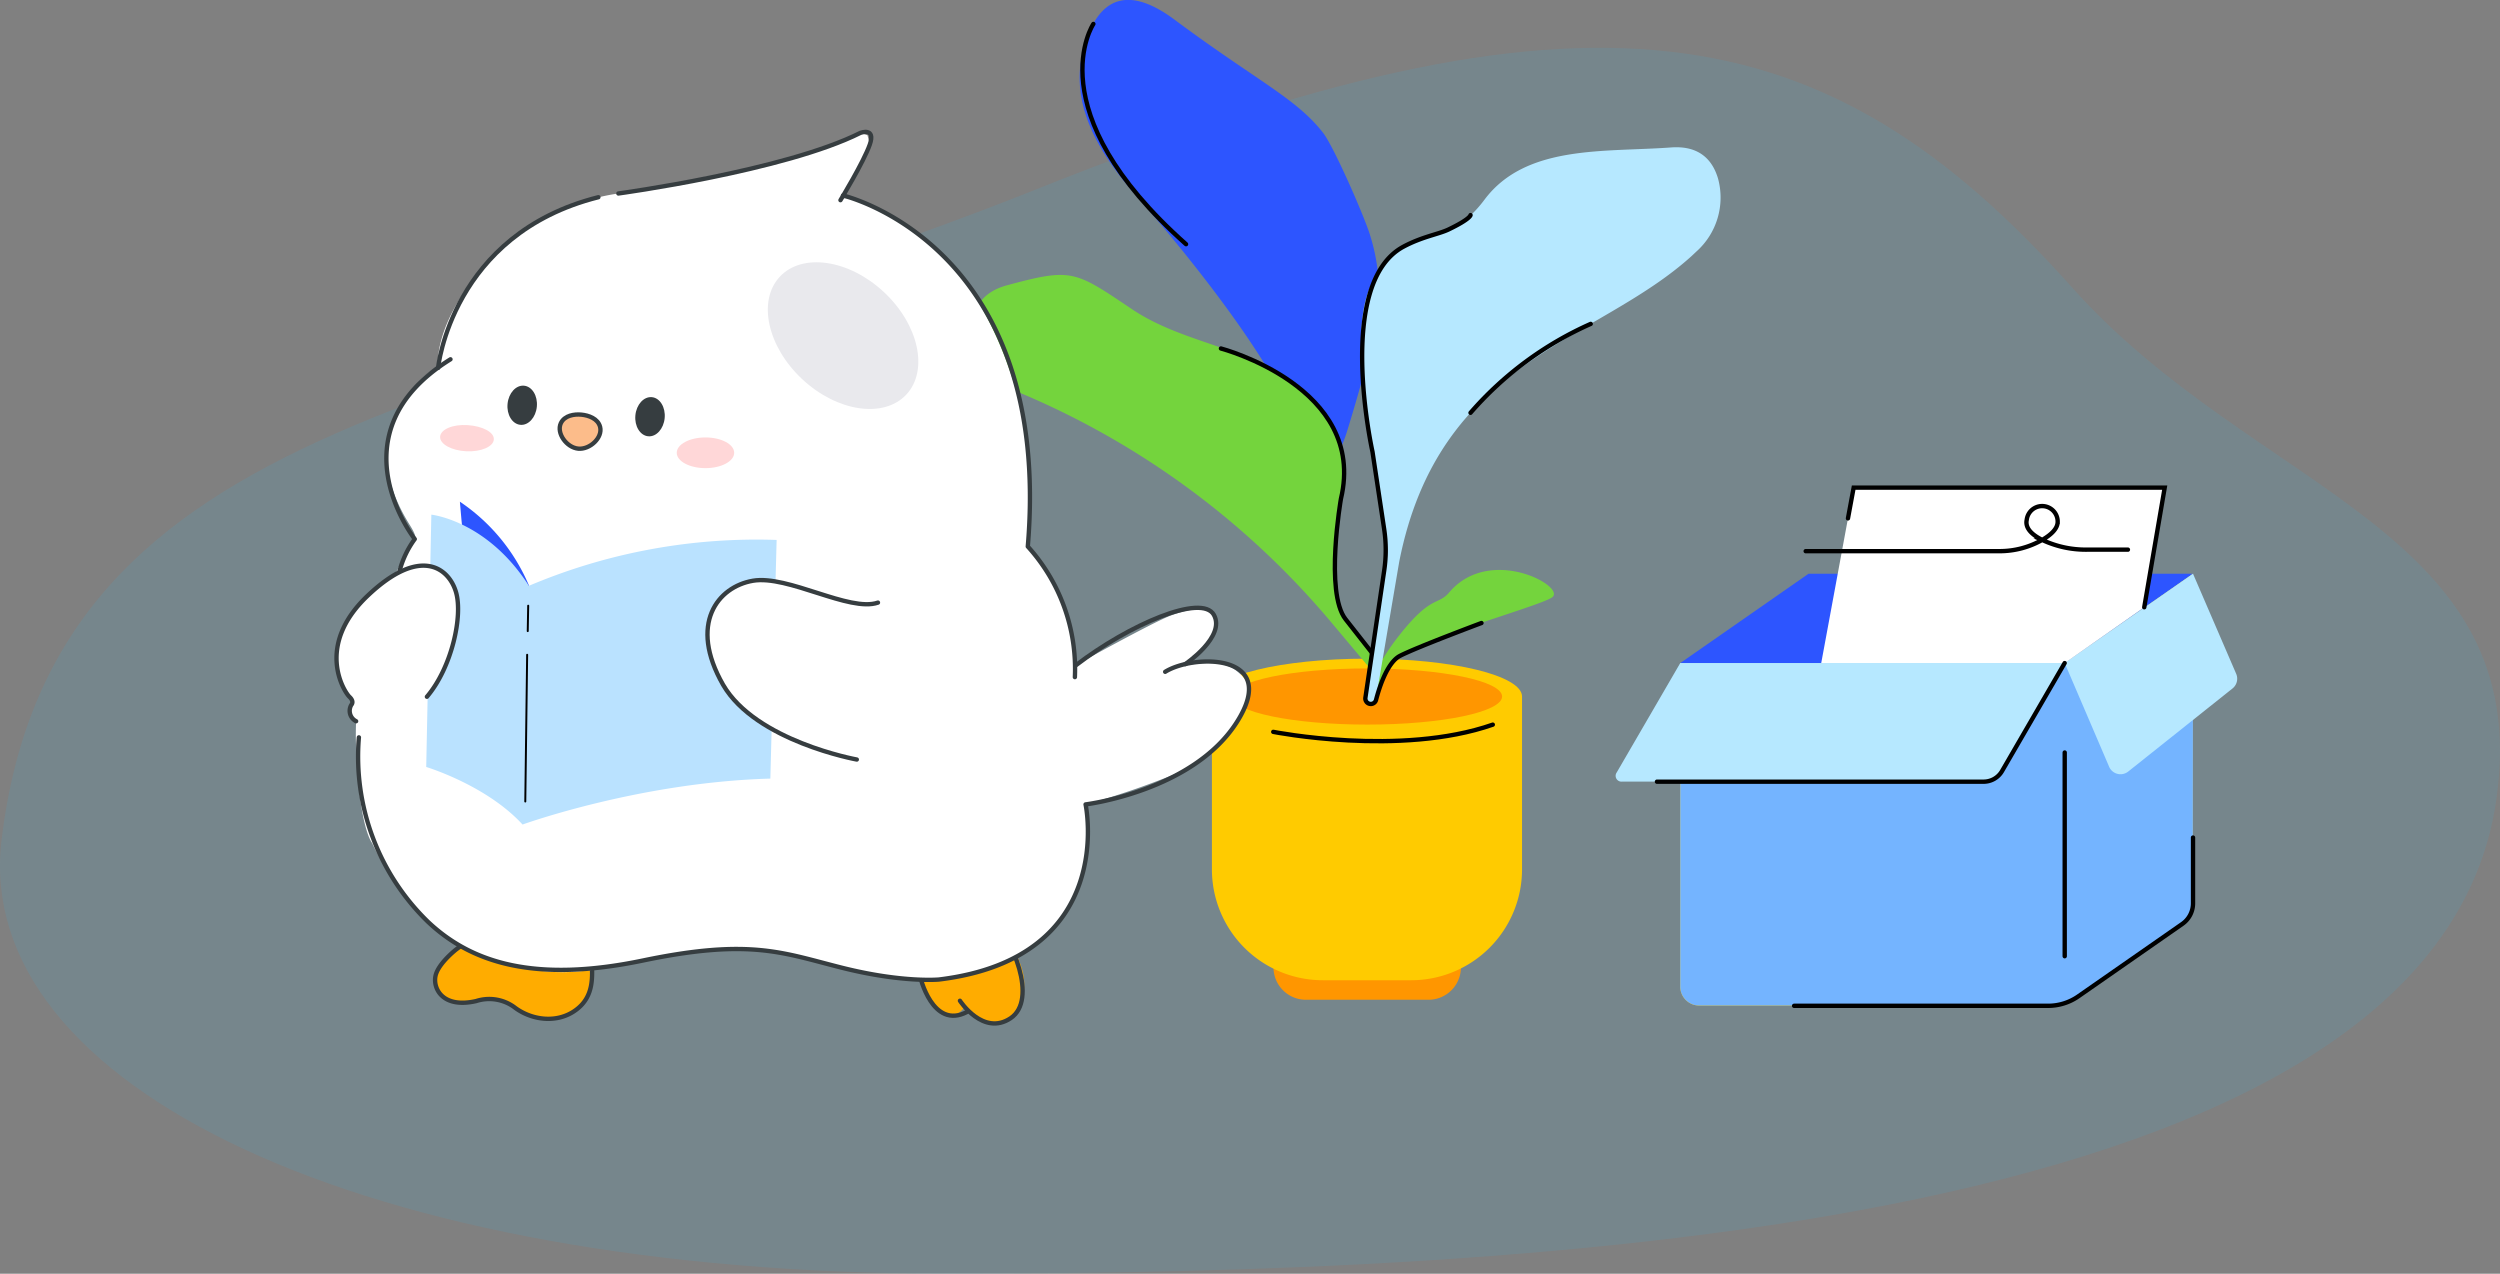 <svg xmlns="http://www.w3.org/2000/svg" viewBox="0 0 430 219.08"><rect x="0" y="0" width="430" height="219.08" fill="#808080" stroke="none"/><defs><style>.cls-1{fill:#21c4ff;opacity:0.1;}.cls-2{fill:#2d55ff;}.cls-3{fill:#ffca00;}.cls-4{fill:#74b4ff;}.cls-5{fill:#b6e8ff;}.cls-21,.cls-6{fill:#fff;}.cls-12,.cls-20,.cls-7{fill:none;}.cls-20,.cls-7{stroke:#000;stroke-miterlimit:10;}.cls-12,.cls-13,.cls-17,.cls-20,.cls-21,.cls-7{stroke-linecap:round;}.cls-12,.cls-13,.cls-17,.cls-21,.cls-7{stroke-width:0.75px;}.cls-8{fill:#ff9600;}.cls-9{fill:#ffcb00;}.cls-10{fill:#74d43d;}.cls-11,.cls-13{fill:#ffac00;}.cls-12,.cls-13,.cls-17,.cls-21{stroke:#363d40;stroke-linejoin:round;}.cls-14{fill:#ffd7d8;}.cls-15{fill:#e9e9ed;}.cls-16{fill:#1c56ff;}.cls-17{fill:#fcbc8a;}.cls-18{fill:#363d40;}.cls-19{fill:#bae2ff;}.cls-20{stroke-width:0.34px;}</style></defs><g id="Layer_2" data-name="Layer 2"><g id="Layer_1-2" data-name="Layer 1"><path class="cls-1" d="M429.35,137.67c-10.78,74.16-165.57,81.41-266.27,81.41S-4.82,186.86.27,144.46C9.2,70.06,84.86,69.92,178.35,32.52,273.75-5.64,314,2,356.43,49.48,387.89,84.72,436.14,91,429.35,137.67Z"/><polygon class="cls-2" points="355.13 114.05 289 114.05 311.07 98.68 377.2 98.68 355.13 114.05"/><path class="cls-3" d="M377.2,98.68l-22.07,15.37H289V169.7a3.24,3.24,0,0,0,3.25,3.25h60a9.07,9.07,0,0,0,5.19-1.63l17.88-12.45a4.32,4.32,0,0,0,1.85-3.54Z"/><path class="cls-4" d="M377.2,98.68l-22.07,15.37H289V169.7a3.24,3.24,0,0,0,3.25,3.25h60a9.07,9.07,0,0,0,5.19-1.63l17.88-12.45a4.32,4.32,0,0,0,1.85-3.54Z"/><path class="cls-5" d="M355.13,114.05H289l-10.93,18.82a1,1,0,0,0,.9,1.57h62.2a3.67,3.67,0,0,0,3.18-1.84Z"/><path class="cls-5" d="M384,118.41a2.14,2.14,0,0,0,.63-2.5L377.2,98.69h0l-22.07,15.36,7.64,17.83a2.13,2.13,0,0,0,3.29.82Z"/><polygon class="cls-6" points="313.25 114.05 318.83 83.87 372.33 83.87 368.81 104.45 355.13 114.05 313.25 114.05"/><polyline class="cls-7" points="368.81 104.45 372.33 83.87 318.83 83.87 317.85 89.16"/><line class="cls-7" x1="355.13" y1="129.43" x2="355.13" y2="164.47"/><path class="cls-7" d="M308.59,173h43.69a9.07,9.07,0,0,0,5.19-1.63l17.88-12.45a4.32,4.32,0,0,0,1.85-3.54V144.06"/><path class="cls-7" d="M285,134.45h56.18a3.67,3.67,0,0,0,3.18-1.84l10.76-18.56"/><path class="cls-7" d="M310.58,94.8h33.28a14.82,14.82,0,0,0,7.51-2c1.39-.82,2.55-1.86,2.55-3.06a2.67,2.67,0,0,0-5.32-.35c-.35,1.56,1.12,2.75,2.88,3.58a17.6,17.6,0,0,0,7.5,1.57H366"/><path class="cls-2" d="M224.51,88.76S236.59,80.94,194.88,33c-6.18-7.11-11-15.48-8.51-24.58,1.88-7,6.15-12.14,15.7-5C216.2,13.92,223,16.94,227.58,22.86c1.87,2.4,7.29,14.82,8.12,17.75A32,32,0,0,1,237,53.4c-.86,6-3.78,15.84-5.28,20.7a24.74,24.74,0,0,1-2,4.73c-1.61,2.88-4.14,8.49-2,12.36"/><path class="cls-7" d="M188.06,4.12S178.1,19,204,42"/><path class="cls-8" d="M219,165.06h32.28a0,0,0,0,1,0,0v1.32a5.58,5.58,0,0,1-5.58,5.58H224.62a5.58,5.58,0,0,1-5.58-5.58v-1.32A0,0,0,0,1,219,165.06Z"/><path class="cls-9" d="M208.44,119.8h53.35a0,0,0,0,1,0,0v29.73a19.07,19.07,0,0,1-19.07,19.07h-15.2a19.07,19.07,0,0,1-19.07-19.07V119.8A0,0,0,0,1,208.44,119.8Z"/><ellipse class="cls-9" cx="235.11" cy="119.8" rx="26.68" ry="6.51"/><ellipse class="cls-8" cx="235.17" cy="119.8" rx="23.19" ry="4.83"/><path class="cls-7" d="M219,125.88s21.81,4.33,37.76-1.24"/><path class="cls-10" d="M175.08,67.41a12.43,12.43,0,0,1-7.7-10.68c-.15-3.21,1.08-6.38,5.86-7.67,11.14-3,11.57-2.53,21.43,4.1s21.94,6.31,31.08,15.64c10.63,10.86,1.3,21.82,4.54,35.74.41,1.74,6.08,7.86,6.91,9.56l-1.57.87-6.57-7.83a141.48,141.48,0,0,0-53-39.31Z"/><path class="cls-10" d="M235.17,120.18s.11-4.09,5.58-11,6.58-5,8.51-7.28c7.07-8.33,20.4-.88,17.65.88s-25.47,7.78-27.73,11.37a30.45,30.45,0,0,0-2.73,6.52Z"/><path class="cls-7" d="M210,59.94s25.2,6.62,20.64,25.86c0,0-2.81,16.1.8,20.71l4.66,5.93"/><path class="cls-5" d="M291.75,43.29a12.44,12.44,0,0,0,3.74-12.62c-.92-3.08-3.13-5.67-8.06-5.31-11.51.85-25-.52-32.11,9s-12.72,2.77-19.19,14.12c-5.16,9,1,31.93,2.52,46.14.19,1.78-3.71,24.39-3.94,26.26l1.78.31,4.17-24.53C247.52,61.72,274.48,59,291,44Z"/><path class="cls-7" d="M252.93,37s0,.66-3.82,2.49c-1.68.8-4.49,1.21-7.72,2.94-11.81,6.33-5.32,35.28-5.32,35.28l2,13.26a24.14,24.14,0,0,1,0,7.25L234.85,120a.94.94,0,0,0,.77,1.07h0a.93.93,0,0,0,1.06-.69c.49-1.89,1.86-6.41,4.13-7.58,2.9-1.49,14-5.64,14-5.64"/><path class="cls-7" d="M252.93,71A59.24,59.24,0,0,1,273.6,55.71"/><path class="cls-11" d="M157.3,165.94s3.64,13.35,8.66,7.27c0,0,6.75,7,9.84-1.63S162.28,150,162.28,150Z"/><path class="cls-12" d="M158.25,167.93s2.11,9.25,8.07,6.13"/><path class="cls-12" d="M165.11,172.13s4,6.17,8.72,3,.37-13.84-3.51-17.16"/><path class="cls-13" d="M78.52,163.26s-3.14,2.42-3.61,4.58,1.2,5.67,7,4.34h0a7.34,7.34,0,0,1,6.48,1c2.88,2.26,7.41,3,10.74.48,3-2.26,2.82-5.57,2.61-8.63s-17.57-6-17.57-6Z"/><path class="cls-6" d="M75.35,63.28s-1.2-7.44,8.53-18.14a38,38,0,0,1,22.48-11.86L126,29.81l12.75-3.19L148,22.85l1.2.4.41,1.58-5.05,9.58s.41-.76,2.35,0,13,4.94,19.72,14.91,11.65,25.26,10.52,39.18h0L176.78,94s7.95,8.54,8.28,20.38h0s13.42-7.46,16.4-8.54c9.93-3.59,7.54,3,7.54,3a12.56,12.56,0,0,1-6,5.84h0s6.39-1.78,9.51.58,2.71,4.41,1.72,6.62-6.16,8.61-12.2,11.28a135.72,135.72,0,0,1-15.26,5.2s2.4,13.06-5.88,21.66-22.7,8.72-22.7,8.72a153.37,153.37,0,0,1-15.62-2.83c-5.67-1.53-12.79-4.22-27.86-1.45s-18,4.3-30.78.42S64,145,64,145s-2.3-2.64-2.77-17c-.64-19.5,10.11-35.22,10.11-35.22s.51-.25-.68-2.19S63.86,80,68,71.84,75.35,63.28,75.35,63.28Z"/><path class="cls-14" d="M84.94,75.57c-.06,1.25-2.18,2.17-4.73,2.05s-4.58-1.24-4.51-2.5,2.18-2.17,4.73-2S85,74.32,84.94,75.57Z"/><ellipse class="cls-14" cx="121.34" cy="77.88" rx="4.94" ry="2.64"/><ellipse class="cls-15" cx="145.01" cy="57.72" rx="10.27" ry="14.87" transform="translate(3.98 124.59) rotate(-47.07)"/><line class="cls-16" x1="61.76" y1="119.22" x2="69.32" y2="96.4"/><path class="cls-17" d="M103.22,73.44c-.37-1.46-2-2-3.21-2.12s-2.91.12-3.55,1.48c-.79,1.71,1,4.18,3,4.37S103.68,75.27,103.22,73.44Z"/><ellipse class="cls-18" cx="111.79" cy="71.66" rx="3.38" ry="2.53" transform="translate(29.96 176.24) rotate(-84.61)"/><ellipse class="cls-18" cx="89.81" cy="69.7" rx="3.38" ry="2.53" transform="translate(11.99 152.57) rotate(-84.61)"/><path class="cls-12" d="M75.35,63.28s2.31-23,27.57-29.36"/><path class="cls-12" d="M106.36,33.28S135,29.39,148,22.85c0,0,2.66-1,1.61,2s-5.05,9.58-5.05,9.58"/><path class="cls-12" d="M145,33.63S181.17,42,176.78,94a31.35,31.35,0,0,1,8.1,22.46"/><path class="cls-12" d="M200.41,115.55c5-3.11,19.88-3.19,12.31,8.68s-26,14.13-26,14.13,5.62,26.37-25.24,30.12c0,0-6.24.58-16.55-2s-15.79-5.14-34.35-1.27-29.49.43-37-6.69a39.63,39.63,0,0,1-11.85-31.69"/><path class="cls-12" d="M203.86,114.23s7-4.74,4.93-8.47-14.57,1.66-23.73,8.66"/><path class="cls-12" d="M68.74,98.16a16.23,16.23,0,0,1,2.6-5.44S57,74.54,77.48,61.8"/><path class="cls-2" d="M79.36,89.29l-.26-3A32.69,32.69,0,0,1,91,100.76c4,9.64-11.39-8.89-11.39-8.89Z"/><path class="cls-19" d="M132.5,133.92c-22.52.62-42.62,7.9-42.62,7.9-6.21-6.78-16.57-9.9-16.57-9.9l.88-43.4s9.58,1,16.78,12.24a100.38,100.38,0,0,1,42.61-7.89Z"/><line class="cls-20" x1="90.67" y1="112.62" x2="90.35" y2="137.86"/><line class="cls-20" x1="90.85" y1="104.18" x2="90.77" y2="108.55"/><path class="cls-21" d="M61.25,124.05a2,2,0,0,1-.81-2.83s.55-.54-.33-1.36-6-8.71,3.1-17.37,14-4.79,15.22-.65-.74,13-5,18"/><path class="cls-21" d="M147.37,130.64s-17.37-3.14-23-12.86c-6-10.48-.9-16.85,5.12-17.89s16.63,5.45,21.52,3.76"/></g></g></svg>